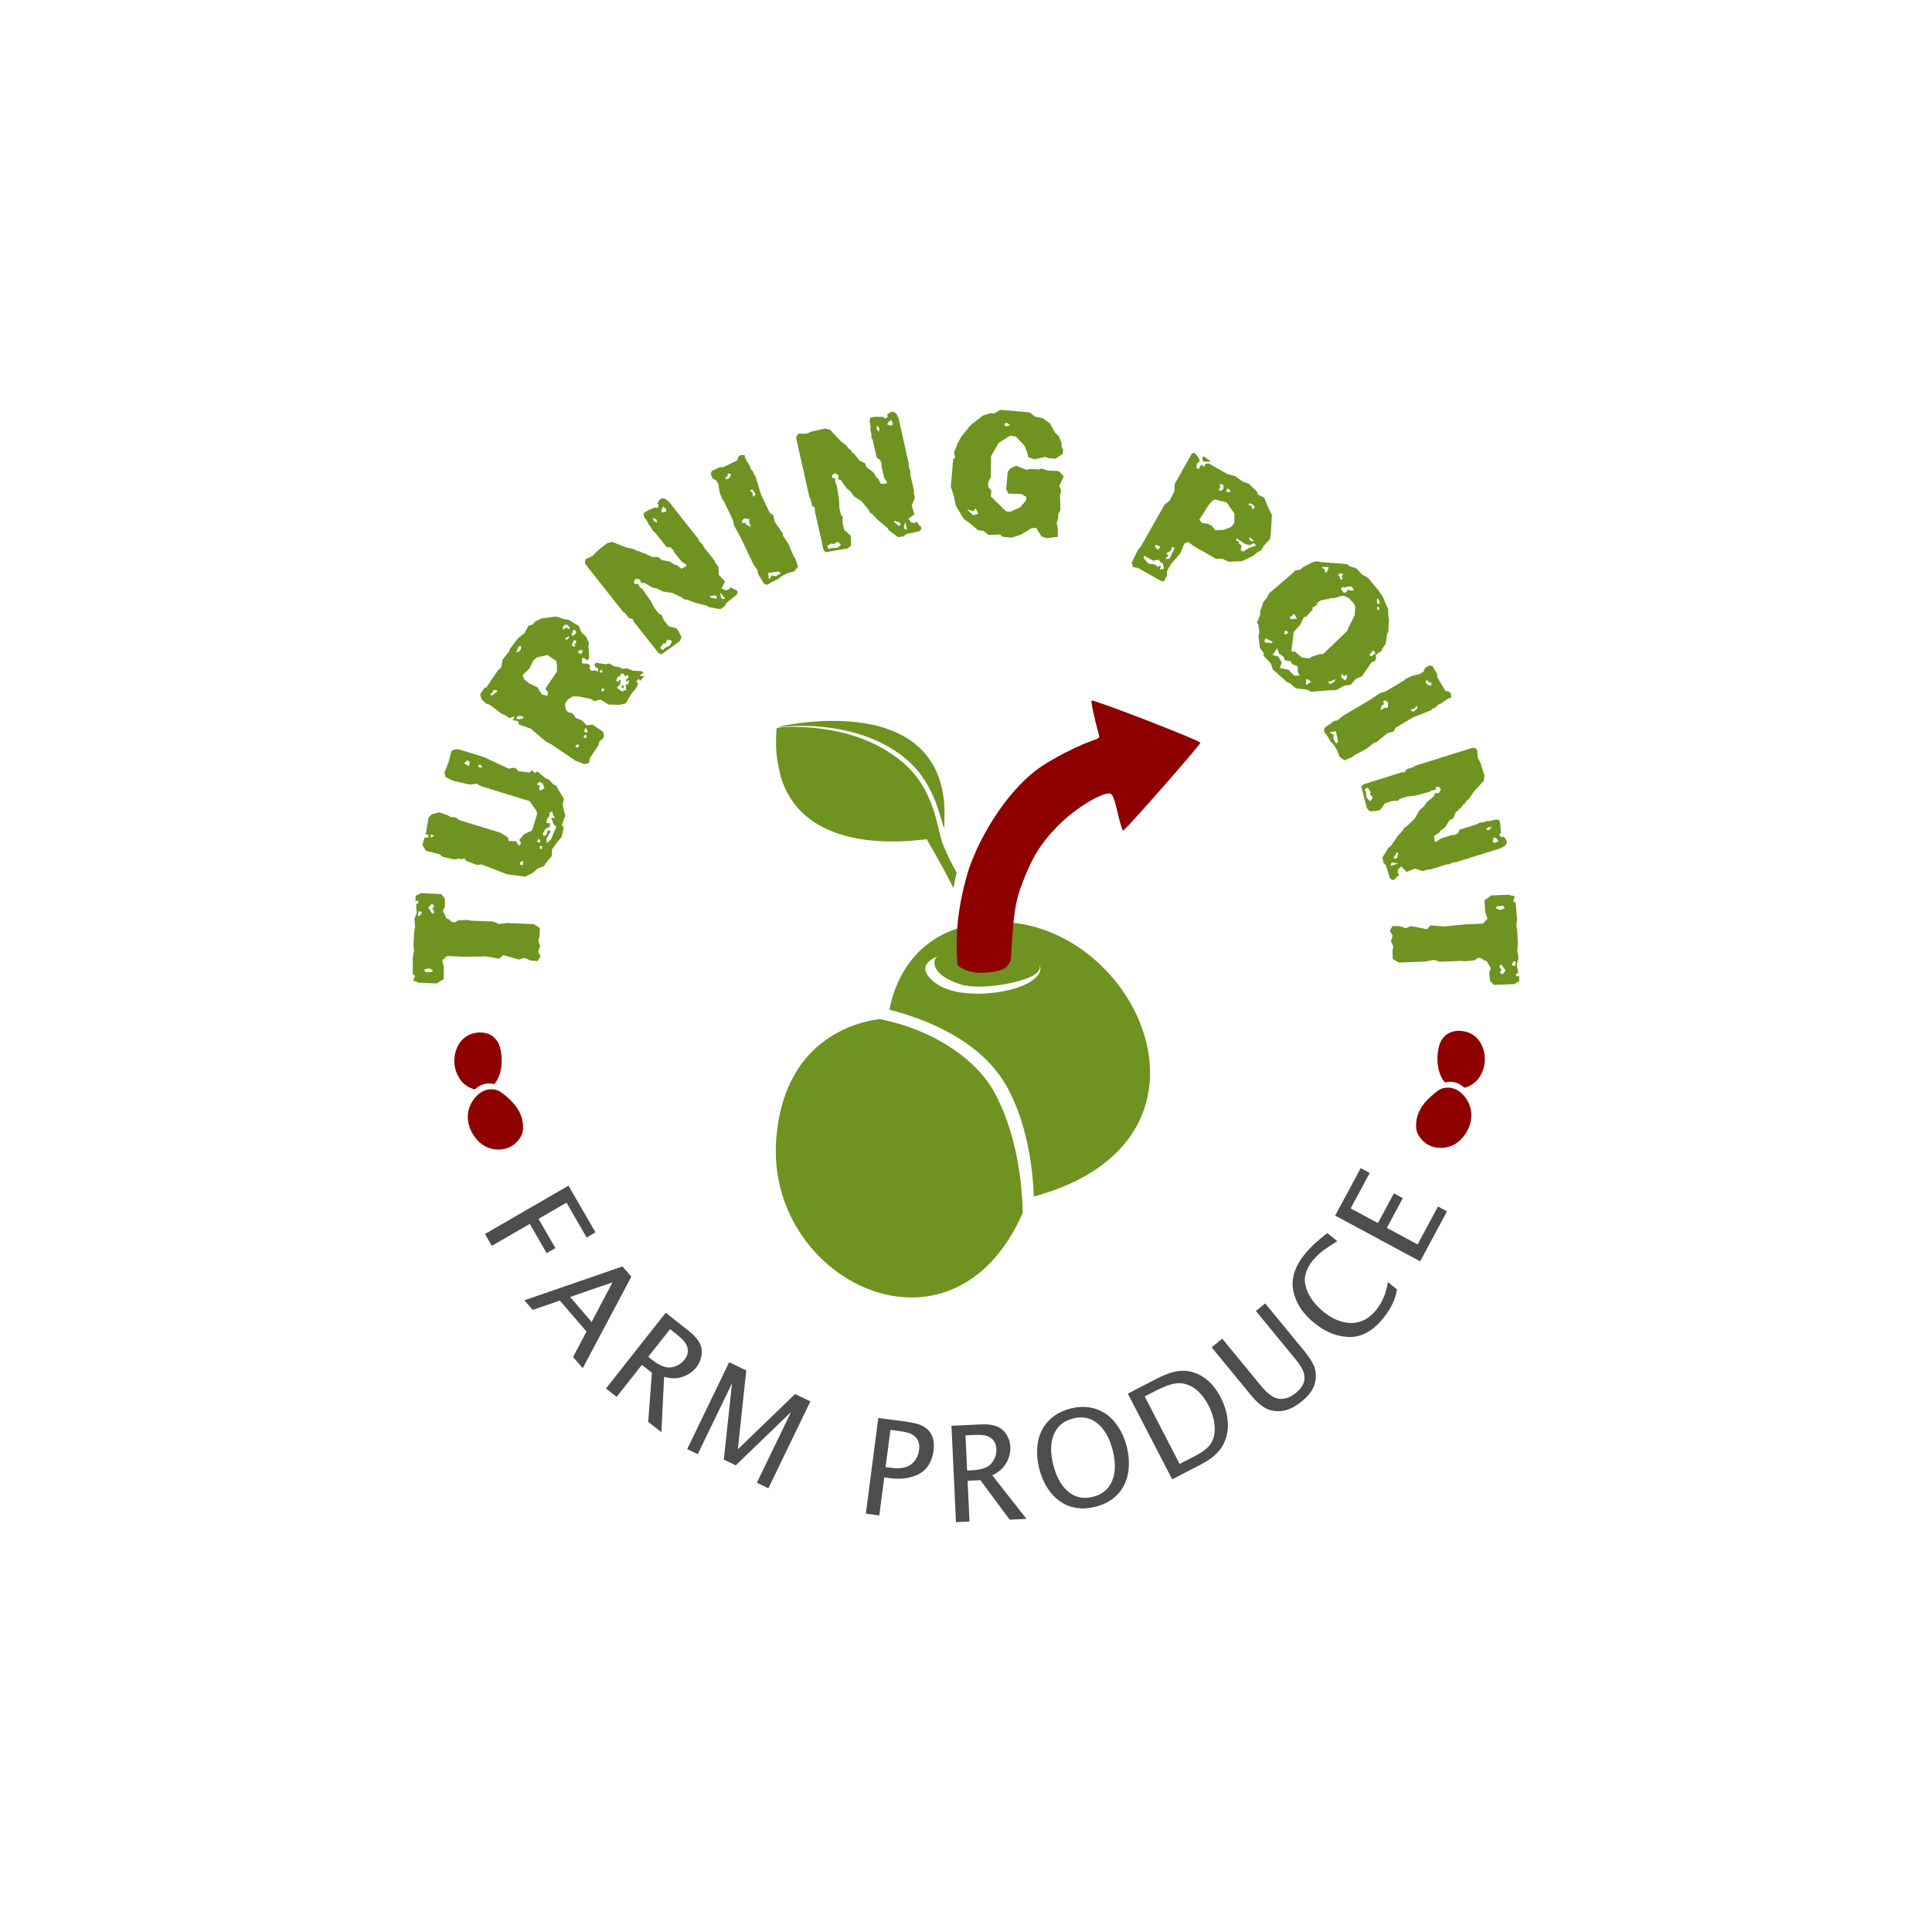 <?xml version="1.0" encoding="UTF-8" standalone="no"?><!DOCTYPE svg PUBLIC "-//W3C//DTD SVG 1.1//EN" "http://www.w3.org/Graphics/SVG/1.1/DTD/svg11.dtd"><svg width="100%" height="100%" viewBox="0 0 1080 1080" version="1.1" xmlns="http://www.w3.org/2000/svg" xmlns:xlink="http://www.w3.org/1999/xlink" xml:space="preserve" xmlns:serif="http://www.serif.com/" style="fill-rule:evenodd;clip-rule:evenodd;stroke-linejoin:round;stroke-miterlimit:2;"><rect id="Logo-Colored" serif:id="Logo Colored" x="0" y="0" width="1080" height="1080" style="fill:none;"/><g id="Logo-Colored1" serif:id="Logo Colored"><path id="text1-8" d="M246.625,499.786l-11.369,-0.498l-2.912,1.455l-0.138,3.158l1.186,-0.581l0.686,1.19l-1.524,1.094l0.433,4.554l-1.314,3.528l0.342,4.234l-0.578,3.561l-0.309,7.053l0.288,3.071l-0.688,3.661l0.019,9.388l1.332,0.901l-1.168,2.586l3.322,1.2l9.79,0.429l4.011,-2.461l0.07,-6.431l-0.882,-3.941l2.747,-2.517l9.369,0.411l12.348,-0.198l7.538,1.279l2.093,-2.018l8.75,2.493l3.099,-0.919l3.208,1.406l4.096,0.39l1.694,-2.563l-1.354,-2.801l1.191,-3.112l-1.134,-3.003l0.728,-2.183l0.208,-4.737l-3.277,-2.253l-14.737,-0.645l-4.98,0.521l-3.002,-1.292l-12.316,-0.539l-2.092,-0.408l-5.177,0.195l-1.95,1.18l-1.675,-0.284l-2.036,-1.671l-0.938,-0.252l-2.031,-4.202l1.163,-2.481l-0.117,-4.54l-2.013,-2.408Zm-12.544,9.471l1.762,0.71l-1.145,2.059l-1.254,-0.266l0.637,-2.503Zm7.347,-4.003l1.323,1.113l-1.022,1.642l1.08,1.841l-1.103,1.111l-2.265,-3.685l1.987,-2.022Zm-1.681,35.997l2.27,1.154l-0.678,1.025l-3.483,0.057l-0.777,-1.51l2.668,-0.726Zm60.588,-110.065l-1.178,0.96l-1.936,-1.59l-1.171,1.293l-6.483,-0.786l-0.728,-1.217l-1.549,-0.698l-2.921,0.533l-13.979,-6.516l-13.996,-4.316l-1.998,0.046l-2.046,0.913l-1.623,6.336l-2.304,5.685l0.726,2.649l4.144,1.94l9.248,2.19l3.92,-0.556l2.23,1.35l27.388,8.445l3.754,5.348l0.472,1.689l-2.888,9.364l-4.518,2.135l-2.628,3.159l1.076,1.876l-1.302,1.363l-1.626,-2.597l-3.966,-0.019l-0.479,-2.022l-3.957,-2.543l-23.562,-7.266l-1.362,-1.302l-3.509,-0.421l-1.085,-0.775l-4.972,-1.754l-4.075,1.059l-1.861,1.742l-1.648,9.636l1.464,-0.1l-0.025,1.867l-2.068,-0.086l-1.242,4.027l2.043,3.387l7.475,1.864l1.765,1.426l6.468,1.554l2.587,-0.525l1.511,0.465l1.72,-0.572l0.898,1.379l6.018,2.297l2.727,-0.261l14.188,5.478l10.164,1.369l4.215,-2.228l2.581,-2.292l3.766,-1.485l1.35,-2.23l2.891,-3.299l0.15,-3.702l2.194,-3.183l3.179,-3.871l1.118,-5.059l-0.936,-1.612l1.816,-5.173l-1.437,-6.067l0.691,-3.315l-4.333,-7.401l-1.55,-0.698l-2.392,-2.612l-2.052,-0.854l-4.552,-3.821Zm-39.134,-6.113l1.317,0.736l-0.312,2.441l-2.834,-1.536l1.829,-1.641Zm7.521,2.429l0.936,1.612l-2.138,-0.218l-0.262,-1.294l1.464,-0.1Zm-27.851,38.826l1.82,0.892l-1.976,1.044l0.156,-1.936Zm60.63,-29.27l1.82,0.893l1.059,2.642l-2.301,1.385l-0.728,-1.217l0.466,-1.51l-1.75,-0.76l1.434,-1.433Zm7.171,16.436l0.556,2.487l1.131,1.341l-2.239,-0.249l1.384,3.735l1.464,1.333l-2.91,6.931l-2.248,2.284l-0.386,-2.324l2.466,-4.422l-1.61,-0.497l-0.808,2.618l-1.519,0.635l-0.595,-1.287l1.667,-2.904l1.984,-0.711l0.683,-2.215l-2.239,-0.25l0.381,-2.308l1.365,-1.564l-0.169,-1.596l1.642,-1.037Zm-7.849,15.442l1.115,0.675l-0.163,1.604l-1.549,-0.699l0.597,-1.58Zm2.36,4.146l-0.272,1.24l-0.821,0.518l-0.541,-1.821l1.634,0.063Zm-10.711,8.275l-0.281,2.34l-1.812,-0.559l0.799,-1.518l1.294,-0.263Zm31.121,-131.43l-5.588,-3.398l-2.744,-0.457l-4.374,-1.433l-7.927,0.999l-3.899,1.815l-1.15,1.512l-2.49,0.859l-2.367,4.251l-3.437,2.637l-4.659,6.135l-0.182,1.021l-3.891,5.001l-0.583,4.058l-1.941,1.74l-6.435,9.513l-1.201,0.459l-2.362,3.491l0.742,2.665l2.788,2.649l1.837,0.48l7.008,5.249l1.633,0.596l2.531,1.712l2.169,-0.95l0.49,0.968l-1.176,0.986l3.24,0.665l0.426,1.814l6.764,2.413l8.193,7.07l2.855,1.422l14.225,9.623l2.1,0.657l2.244,1.009l2.839,-0.624l0.457,-2.744l4.782,-7.069l0.511,-2.071l2.441,-2.293l0.188,-1.781l-0.603,-1.553l-5.848,-3.956l-3.188,0.388l-2.816,-2.796l-3.293,-1.337l-1.882,-2.672l-2.451,-0.513l-1.276,-1.5l-0.534,-3.159l1.712,-2.531l2.788,-1.677l3.039,0.021l6.946,1.391l1.833,1.24l3.717,-0.793l4.395,2.719l6.545,0.101l3.044,-0.739l3.017,-5.211l2.828,-3.429l1.068,-2.331l-0.926,-1.263l1.062,-1.571l1.132,1.147l2.416,-2.818l-1.756,0.339l-0.929,-0.883l2.169,-0.95l-1.425,-1.091l-4.674,-0.236l-3.293,-1.337l-2.37,0.305l-1.689,-0.888l-3.298,-0.578l-2.503,-1.565l-2.107,0.482l-5.488,-0.914l-0.77,1.515l1.16,1.294l0.991,0.415l-0.04,1.753l-1.72,-0.654l-1.99,0.308l-1.16,-1.294l0.421,-1.75l-1.337,-1.032l-3.214,-0.138l-0.041,-2.573l0.94,-0.636l1.976,1.592l1.001,-1.104l0.045,-2.133l-0.319,-4.795l0.219,-2.015l-1.643,-3.401l-2.47,-2.18l-1.468,-3.663Zm-6.512,-0.716l1.537,1.676l-0.531,0.786l-1.602,-0.829l-1.673,1.157l-0.283,-1.463l1.06,-1.191l1.492,-0.136Zm4.363,2.952l0.75,1.525l-1.589,1.597l-1.168,-0.154l1.014,-3.003l0.993,0.035Zm-3.355,3.455l0.114,0.585l-1.356,1.628l-1.016,-0.942l2.258,-1.271Zm-26.747,5.314l-0.249,2.248l-1.147,1.132l-1.317,0.254l1.16,-3.031l1.553,-0.603Zm30.734,-2.744l-0.157,1.548l-1.025,0.197l0.868,1.35l-1.345,0.108l-0.842,-0.824l1.422,-2.855l1.079,0.476Zm3.006,4.959l0.664,1.086l-1.003,1.484l-1.397,-0.945l-0.228,-0.791l1.964,-0.834Zm-14.1,6.363l0.364,2.282l-0.053,3.653l-6.436,9.513l1.476,2.143l-0.333,1.81l-3.006,-0.634l-2.603,-4.051l-4.777,-2.341l-2.528,-2.092l-0.978,-2.315l3.883,-3.861l2.164,-4.515l2.174,-1.71l4.536,-0.875l0.968,-0.49l5.149,3.483Zm24.837,4.844l1.25,0.973l-1.058,0.811l-0.872,-0.59l0.68,-1.194Zm-58.118,11.443l0.169,0.878l-2.996,2.172l-1.016,-0.942l1.347,-0.488l0.596,-1.633l1.9,0.013Zm73.527,-8.27l-0.069,1.607l-1.114,0.518l-0.331,1.43l1.964,-0.834l-0.483,2.218l-1.404,0.195l0.21,3.45l-1.049,-0.329l-1.058,0.811l-3.142,-2.125l1.853,-1.799l0.396,-2.277l-0.786,-0.532l-0.564,1.399l-1.222,-0.826l0.831,-1.982l1.348,-0.488l0.447,-1.224l1.17,-0.226l1.101,1.381l1.902,-0.367Zm-13.232,7.714l-0.827,1.221l-1.052,0.052l0.48,-1.838l1.399,0.565Zm-45.345,15.503l-0.416,0.991l-2.515,0.334l-1.166,-0.534l0.827,-1.222l1.725,-0.105l1.545,0.536Zm34.62,5.992l1.273,1.879l-0.475,1.078l-1.602,-0.829l0.804,-2.128Zm0.441,3.86l0.02,2.046l-1.022,-0.182l-0.578,-1.027l1.58,-0.837Zm-4.741,5.316l0.84,1.204l-1.35,0.868l-0.901,-0.737l1.411,-1.335Zm25.849,-32.381l-1.399,-0.565l0.136,1.492l0.817,0.297l0.446,-1.224Zm44.015,-79.145l-1.899,-1.723l-0.65,-1.501l-16.4,-20.749l-1.998,-1.509l-1.972,-0.456l-1.571,1.242l-0.983,1.985l0.854,0.4l-0.521,1.889l-1.842,-0.29l-4.521,2.096l-1.653,1.307l0.318,1.763l2.187,3.106l0.323,1.088l1.699,2.149l0.649,1.502l1.572,1.309l6.142,7.771l2.22,0.259l1.834,1.64l0.061,0.758l4.378,5.538l2.721,1.744l-0.168,0.805l-2.642,1.416l-2.686,-2.039l-1.25,-0.222l-2.425,-1.709l-4.767,-0.933l-1.833,-1.64l-3.818,-0.071l-1.032,-0.796l-1.528,-0.404l-0.392,-0.496l-2.612,-0.756l-1.115,-0.73l-1.119,-0.055l-2.116,-1.148l-4.026,-0.847l-7.963,-3.107l-2.768,0.576l-5.869,4.639l-2.402,2.569l-3.729,1.739l-0.617,1.428l0.288,1.384l20.843,26.37l1.441,1.144l2.222,2.811l1.841,0.29l0.846,1.75l13.721,17.359l1.559,0.783l10.229,-7.28l1.082,-2.198l-1.316,-2.855l-1.32,-2.18l-4.65,-1.294l-2.678,-3.39l-1.103,-2.754l-1.494,-0.7l-2.613,-3.307l-2.083,-3.994l-4.635,-6.544l-1.507,-1.227l-0.911,-1.832l-1.697,0.402l-0.667,-1.354l1.031,-1.754l2.351,0.425l0.745,1.962l1.81,-0.088l4.642,2.644l2.416,0.508l3.331,1.665l5.015,0.737l5.268,2.417l1.655,1.244l1.48,0.173l4.384,1.638l6.704,1.685l1.18,0.814l6.312,1.189l2.611,-1.795l0.635,-1.576l5.951,-4.705l0.57,-1.658l-0.915,-1.158l-0.888,-0.103l-2.247,-1.314l-0.565,0.985l-1.897,0.828l-2.495,-1.118l1.882,-3.905l-3.467,-3.707l-0.22,-4.526l-1.503,-1.901l-0.715,-1.585l-5.945,-7.522l-0.585,-1.42Zm-20.226,-19.471l-0.517,1.215l-2.289,0.332l-0.058,-1.432l1.048,-1.903l1.816,1.788Zm-5.66,5.414l0.385,1.845l-1.707,-0.8l-0.828,-1.897l2.15,0.852Zm38.395,44.327l-1.597,0.188l-0.719,-0.909l-0.428,-2.751l2.744,3.472Zm-4.453,-1.046l-0.583,1.132l-3.138,-0.743l-0.523,-0.661l2.916,-0.559l1.328,0.831Zm-25.175,24.734l-1.265,2.477l-2.872,1.464l-0.961,1.163l-1.655,-1.244l1.709,-2.425l1.432,-0.058l0.387,-1.38l1.074,-0.849l2.151,0.852Zm68.757,-46.447l-0.558,-0.434l-3.127,-7.264l-3.122,-4.814l-0.075,-1.132l-4.598,-6.677l-0.601,-3.451l-2.05,-1.355l-4.914,-10.264l-3.166,-10.517l-0.79,-0.673l-0.397,-1.562l-1.803,-2.058l0.198,-0.562l-2.791,-4.855l-0.439,-1.893l-2.546,0.05l-1.057,1.207l-0.454,1.736l-7.889,3.777l-2.074,0.059l-4.372,2.093l-0.549,1.782l1.183,2.471l1.868,0.974l1.237,2.095l0.721,4.679l1.489,3.842l0.695,0.719l5.232,10.93l0.609,2.979l3.11,5.521l7.689,16.061l2.436,3.624l0.111,1.699l3.437,5.714l1.876,0.504l2.43,-1.514l3.516,-1.684l2.198,-1.753l3.422,-1.638l3.314,-0.885l2.26,-2.601l-1.659,-4.93Zm-35.676,-46.704l-1.12,2.054l-1.71,0.819l-0.592,-1.236l1.236,-0.591l0.404,-1.596l1.782,0.55Zm13.572,11.025l-1.206,1.629l-0.617,-2.509l-1.393,-1.202l1.376,-0.542l1.84,2.624Zm-3.491,13.937l-0.123,1.695l1.084,2.752l-2.943,-1.512l0.157,-0.892l-1.983,0.248l-0.451,-1.185l1.392,-1.485l2.867,0.379Zm17.527,30.511l-2.946,1.41l-1.972,-0.458l-1.689,2.328l-0.361,-3.682l6.046,-0.792l0.922,1.194Zm72.526,-57.248l-0.964,-2.376l0.067,-1.634l-5.778,-25.809l-1.146,-2.227l-1.579,-1.266l-1.954,0.438l-1.746,1.362l0.595,0.731l-1.289,1.476l-1.533,-1.06l-4.983,-0.073l-2.057,0.46l-0.477,1.727l0.623,3.747l-0.18,1.121l0.598,2.673l-0.065,1.635l0.849,1.861l2.163,9.666l1.888,1.197l0.941,2.273l-0.273,0.708l1.542,6.89l1.696,2.751l-0.502,0.653l-2.994,0.13l-1.537,-3.003l-1.029,-0.742l-1.444,-2.592l-3.891,-2.908l-0.941,-2.273l-3.408,-1.72l-0.585,-1.165l-1.201,-1.027l-0.138,-0.617l-2.026,-1.814l-0.688,-1.142l-0.983,-0.535l-1.409,-1.952l-3.261,-2.51l-5.828,-6.253l-2.743,-0.682l-7.301,1.634l-3.278,1.274l-4.114,-0.05l-1.176,1.019l-0.341,1.372l7.343,32.801l0.803,1.656l0.782,3.496l1.534,1.06l-0,1.943l4.834,21.593l1.065,1.381l12.374,-2.122l1.929,-1.512l0.051,-3.143l-0.244,-2.536l-3.628,-3.183l-0.944,-4.216l0.201,-2.961l-1.042,-1.278l-0.92,-4.113l-0.144,-4.503l-1.338,-7.906l-0.826,-1.759l-0.027,-2.046l-1.704,-0.374l-0.019,-1.509l1.69,-1.134l1.934,1.403l-0.181,2.092l1.67,0.706l3.036,4.395l1.956,1.505l2.279,2.945l4.199,2.84l3.699,4.463l0.951,1.838l1.258,0.798l3.24,3.378l5.31,4.426l0.711,1.245l5.171,3.809l3.131,-0.485l1.256,-1.145l7.403,-1.657l1.232,-1.248l-0.322,-1.439l-0.755,-0.479l-1.455,-2.158l-0.936,0.641l-2.069,-0.076l-1.763,-2.089l3.39,-2.703l-1.516,-4.843l1.765,-4.174l-0.53,-2.365l0.042,-1.737l-2.095,-9.357l0.099,-1.532Zm-9.779,-26.317l-0.993,0.87l-2.207,-0.693l0.57,-1.316l1.769,-1.259l0.861,2.398Zm-7.448,2.423l-0.454,1.83l-1.191,-1.461l0.077,-2.069l1.568,1.7Zm15.369,56.595l-1.521,-0.523l-0.253,-1.132l0.808,-2.664l0.966,4.319Zm-3.559,-2.875l-1.016,0.768l-2.505,-2.031l-0.184,-0.822l2.869,0.761l0.836,1.324Zm-33.411,11.367l-2.215,1.684l-3.222,0.072l-1.371,0.631l-0.951,-1.838l2.592,-1.444l1.315,0.569l0.947,-1.076l1.337,-0.299l1.568,1.701Zm124.513,-38.267l-2.701,-2.985l-6.212,-0.329l-3.496,-1.151l-1.209,0.529l-4.952,-0.219l-2.365,0.428l-5.618,-2.287l-3.085,1.424l-1.643,1.866l-0.86,9.868l1.164,2.428l7.279,0.211l2.716,1.611l0.046,1.908l-3.41,3.933l-5.399,2.492l-2.415,-0.21l-8.579,-8.363l0.292,-3.359l-1.638,-1.835l-0.219,-2.346l1.552,-3.249l0.175,-11.725l4.131,-7.361l6.491,-4.089l3.236,0.493l4.837,5.181l1.387,3.506l0.707,2.811l3.382,1.246l6.148,-1.368l1.843,0.689l3.779,0.329l4.035,-2.61l0.315,-2.405l-0.99,-1.99l0.146,-1.679l-1.569,-3.839l-2.241,-2.205l-2.738,-4.998l-4.18,-3.008l-4.163,-0.785l-2.966,-2.374l-16.375,-1.426l-3.561,2.017l-1.994,-0.175l-4.354,1.419l-6.696,5.234l-5.336,6.622l-1.886,3.432l-2.155,5.312l0.707,2.812l-1.123,0.748l-1.352,15.536l1.592,4.792l1.186,5.815l4.531,7.481l4.18,3.008l3.637,3.173l3.236,0.493l2.766,2.25l6.371,-0.291l1.474,1.292l5.144,0.448l4.897,-1.583l6.244,-3.687l2.451,-0.21l2.966,4.806l2.875,0.991l6.198,-0.729l0.096,-4.751l-0.689,-3.022l0.671,-1.634l0.302,-3.464l1.137,-2.122l-0.232,-8.27l0.658,-2.693l-1.059,-2.419l2.48,-5.389Zm-29.863,-28.725l-2.821,0.812l-0.292,-1.506l1.009,-0.652l2.104,1.346Zm-17.861,49.636l-2.925,0.803l-3.418,-3.259l3.724,0.959l1.091,-1.597l1.528,3.094Zm130.151,-29.21l-4.144,-2.947l-0.937,0.802l0.69,2.205l4.391,-0.06Zm32.904,43.288l0.419,-2.668l0.642,-10.773l-2.098,-4.211l-2.222,-5.492l-3.314,-1.631l-0.938,-1.982l-4.411,-4.188l-3.521,-1.264l-3.909,-2.935l-4.423,-1.169l-10.641,-6.014l-1.619,0.296l-0.646,1.571l-1.835,-1.037l-1.451,2.569l-1.221,-1.053l0.343,-2.106l1.587,-1.524l-0.478,-1.722l-2.405,-2.812l-1.476,0.255l-9.695,17.154l-0.163,4.144l-2.72,5.24l-2.748,2.078l-13.272,23.483l-1.599,1.759l-3.533,7.323l0.913,2.453l2.668,0.418l12.567,7.103l1.715,0.606l1.815,-3.21l0.144,-2.824l2.177,-3.853l5.109,-5.827l2.365,-5.683l2.165,-0.834l2.952,2.273l12.659,7.155l3.214,-0.119l4.061,1.811l3.409,-0.251l3.542,-0.056l6.768,-3.194l2.03,-1.879l2.086,-1.121l1.595,-2.608l3.393,-3.651Zm-8.396,-17.696l-1.471,1.105l-0.375,-1.906l-1.767,-0.515l0.335,-1.021l1.95,0.618l1.328,1.719Zm-0.617,18.653l-1.293,0.359l-1.26,-1.196l0.019,-1.32l2.534,2.157Zm1.28,2.66l-4.176,1.392l-3.075,2.015l-1.376,-0.778l0.471,-2.76l-1.468,-0.83l0.1,-1.032l-1.651,-0.934l0.151,-1.124l4.93,3.27l2.564,0.602l2.138,-1.212l1.392,1.391Zm-14.271,-30.214l-1.252,0.502l-1.296,-0.49l0.606,-1.715l1.244,0.582l0.698,1.121Zm-4.096,-1.105l-1.93,0.846l-0.618,-0.834l0.805,-0.997l-0.219,-2.182l2.002,0.527l-0.04,2.64Zm6.127,18.713l-1.767,2.269l-4.188,1.627l-1.555,-0.032l-3.083,0.315l-1.946,-2.552l-1.927,-1.089l-3.649,-0.61l-1.42,-1.771l5.332,-8.363l2.393,-2.521l1.057,-0.371l6.385,1.551l4.447,6.266l-0.079,5.281Zm-36.265,20.05l-2.313,0.023l1.846,-1.982l-1.456,-1.065l2.621,-1.424l0.825,-2.317l1.376,0.778l-2.899,5.987Zm-4.986,-6.812l-1.507,1.811l-1.603,-1.875l0.335,-1.021l2.775,1.085Zm1.967,12.368l-2.377,0.351l0.646,-1.572l-0.63,-0.598l-1.081,0.842l-1.719,-1.456l-3.609,-0.467l-2.629,-3.059l0.307,-1.399l5.046,2.851l3.095,-0.55l1.236,1.667l1.021,0.335l0.694,3.055Zm110.662,60.079l5.46,-7.883l1.734,-0.617l0.709,-1.246l-0.161,-2.017l1.305,-1.227l1.973,-1.132l0.023,-0.745l2.267,-3.434l0.684,-5.271l0.705,-1.097l0.387,-7.74l-0.347,-0.831l-0.088,-4.401l-1.128,-2.121l-1.726,-4.452l-2.928,-4.189l-5.535,-6.656l-3.226,-1.739l-3.465,-3.684l-3.105,-0.841l-2.193,-1.409l-14.501,-1.117l-1.999,-0.434l-2.325,0.45l-5.53,2.886l-1.459,1.371l-2.843,0.36l-0.854,1.092l-13.934,11.946l-0.728,1.841l-2.637,3.348l-0.103,0.966l-1.302,3.538l-0.065,2.085l-1.78,4.567l0.722,0.767l0.67,4.866l-0.56,1.25l0.755,6.956l2.359,3.278l-0.479,1.028l4.331,4.606l1.091,3.314l7.837,6.949l1.985,0.881l2.901,2.624l6.757,0.879l1.755,1.097l11.058,-0.852l3.133,-0.053l4.55,-2.543l3.517,-0.414l2.935,-3.339l3.398,-1.461Zm9.563,-37.052l-1.264,-0.113l0.434,-1.999l0.939,0.998l-0.109,1.114Zm0.638,-3.782l-1.729,0.469l-0.134,-2.911l0.744,0.023l1.119,2.419Zm-2.653,28.096l-2.51,1.637l-0.867,-0.921l2.24,-2.54l1.137,1.824Zm-12.103,-35.482l-1.95,0.388l-1.02,-0.777l-1.237,1.453l-1.287,0.631l-1.651,-2.064l0.637,-1.322l1.702,0.425l0.844,-0.794l0.505,0.538l1.061,-0.564l1.404,0.416l0.992,1.67Zm-4.906,50.463l-2.189,-1.558l0.281,-1.855l0.668,0.096l0.487,1.133l1.671,-0.992l0.243,1.797l-1.161,1.379Zm-2.002,-56.117l-0.87,-0.772l0.095,-0.668l-1.155,-1.228l1.229,-1.155l1.62,0.646l-0.714,1.395l0.333,1.277l-0.538,0.505Zm-3.911,56.905l-2.429,1.416l-1.227,-1.305l2.555,-0.667l1.593,-0.92l-0.492,1.476Zm-5.064,-60.759l-0.392,-1.801l-1.742,-1.544l3.95,0.046l-0.665,2.215l-1.151,1.084Zm-1.32,45.356l-1.788,-0.055l-4.821,1.64l-0.844,0.794l-4.31,-0.431l-4.287,-3.635l-0.912,0.569l-0.721,-0.768l1.295,-10.62l3.545,-3.767l2.15,-4.481l0.966,0.104l4.01,-4.349l-0.424,-0.759l2.664,-1.781l0.493,-1.476l2.198,-1.2l4.645,-0.752l0.537,-0.505l1.408,0.267l5.34,-1.55l3.164,1.364l2.959,3.147l0.758,2.037l-0.364,4.535l-3.731,7.414l-0.258,1.111l-13.672,13.147Zm-6.665,15.523l-2.812,1.777l-0.054,-3.132l1.047,-0.117l1.819,1.472Zm-7.932,-35.353l-3.214,0.274l-0.943,-0.849l2.601,-2.156l1.556,2.731Zm1.48,31.875l-3.056,-0.019l-3.032,-3.224l-4.96,-1.122l1.062,-3.023l-1.912,-3.264l-3.177,-0.918l2.574,-3.722l1.028,2.938l2.626,1.87l0.541,1.806l3.556,0.705l0.55,1.508l3.241,1.292l-0.093,2.979l1.052,2.194Zm-6.187,-24.267l-1.53,1.294l-0.88,-0.474l0.506,-1.922l1.904,1.102Zm-8.74,5.471l-1.066,0.712l-1.697,-0.574l-0.614,0.578l-1.457,-1.089l0.872,-1.687l3.962,2.06Zm44.797,64.08l0.385,-0.593l6.972,-3.733l4.531,-3.52l1.122,-0.171l6.262,-5.149l3.387,-0.892l1.176,-2.158l9.809,-5.769l10.21,-4.048l0.603,-0.844l1.523,-0.529l1.897,-1.971l0.577,0.15l4.6,-3.194l1.849,-0.599l-0.267,-2.532l-1.293,-0.951l-1.768,-0.305l-4.434,-7.538l-0.234,-2.063l-2.457,-4.178l-1.822,-0.395l-2.362,1.389l-0.812,1.944l-1.982,1.41l-4.6,1.116l-3.702,1.811l-0.658,0.753l-10.445,6.143l-2.917,0.86l-5.236,3.567l-15.35,9.027l-3.403,2.735l-1.683,0.257l-5.402,3.909l-0.342,1.913l1.715,2.292l1.976,3.361l1.934,2.041l1.923,3.27l1.164,3.226l2.783,2.031l4.771,-2.073Zm43.503,-39.518l-2.142,-0.94l-0.962,-1.635l1.181,-0.694l0.694,1.181l1.624,0.267l-0.395,1.821Zm-9.832,14.461l-1.726,-1.063l2.447,-0.828l1.08,-1.49l0.657,1.325l-2.458,2.056Zm-14.184,-2.293l-1.699,0.021l-2.65,1.314l1.256,-3.061l0.903,0.08l-0.416,-1.955l1.143,-0.55l1.597,1.261l-0.134,2.89Zm-28.91,20.057l-1.656,-2.816l0.289,-2.003l-2.463,-1.486l3.639,-0.672l1.303,5.957l-1.112,1.02Zm63.097,67.505l2.288,-1.157l1.634,-0.071l25.238,-7.905l2.124,-1.327l1.131,-1.679l-0.599,-1.911l-1.503,-1.627l-0.678,0.654l-1.579,-1.162l0.929,-1.615l-0.342,-4.972l-0.63,-2.012l-1.76,-0.332l-3.683,0.933l-1.132,-0.086l-2.614,0.818l-1.634,0.071l-1.785,1.001l-9.452,2.96l-1.036,1.981l-2.186,1.126l-0.73,-0.213l-6.737,2.11l-2.601,1.919l-0.692,-0.446l-0.378,-2.973l2.865,-1.781l0.653,-1.088l2.463,-1.654l2.574,-4.119l2.187,-1.127l1.431,-3.539l1.112,-0.68l0.923,-1.283l0.604,-0.19l1.639,-2.169l1.081,-0.78l0.452,-1.025l1.828,-1.567l2.229,-3.458l5.748,-6.327l0.451,-2.791l-2.236,-7.139l-1.542,-3.161l-0.292,-4.105l-1.113,-1.086l-1.396,-0.226l-32.076,10.046l-1.584,0.937l-3.418,1.071l-0.93,1.616l-1.935,0.165l-21.117,6.613l-1.287,1.176l3.144,12.155l1.667,1.797l3.136,-0.21l2.508,-0.454l2.87,-3.88l4.123,-1.291l2.966,-0.046l1.188,-1.145l4.022,-1.259l4.475,-0.519l7.768,-1.991l1.684,-0.969l2.037,-0.196l0.231,-1.729l1.502,-0.14l1.271,1.59l-1.237,2.043l-2.1,0l-0.564,1.723l-4.128,3.391l-1.338,2.075l-2.745,2.516l-2.48,4.42l-4.14,4.057l-1.753,1.101l-0.691,1.321l-3.096,3.509l-3.969,5.66l-1.182,0.811l-3.365,5.471l0.743,3.08l1.246,1.155l2.267,7.24l1.346,1.124l1.408,-0.44l0.414,-0.793l2.029,-1.629l-0.717,-0.88l-0.096,-2.067l1.935,-1.931l2.975,3.153l4.701,-1.914l4.306,1.412l2.313,-0.724l1.735,-0.102l9.15,-2.865l1.534,-0.044Zm25.412,-11.933l-0.949,-0.917l0.507,-2.257l1.359,0.458l1.402,1.658l-2.319,1.058Zm-3.034,-7.22l-1.861,-0.301l1.357,-1.308l2.068,-0.096l-1.564,1.705Zm-55.12,20.022l0.395,-1.559l1.106,-0.346l2.722,0.583l-4.223,1.322Zm2.569,-3.785l-0.849,-0.949l1.814,-2.666l0.805,-0.252l-0.52,2.923l-1.25,0.944Zm-14.107,-32.351l-1.862,-2.067l-0.341,-3.205l-0.743,-1.313l1.754,-1.101l1.654,2.463l-0.458,1.358l1.151,0.854l0.409,1.307l-1.564,1.704Zm69.378,102.648l11.371,-0.442l2.782,-1.69l-0.123,-3.159l-1.133,0.677l-0.782,-1.13l1.429,-1.215l-0.808,-4.503l1.019,-3.625l-0.691,-4.191l0.282,-3.596l-0.274,-7.055l-0.54,-3.037l0.383,-3.705l-0.786,-9.355l-1.401,-0.789l0.951,-2.673l-3.411,-0.922l-9.792,0.381l-3.793,2.784l0.461,6.415l1.204,3.854l-2.53,2.735l-9.371,0.364l-12.29,1.216l-7.618,-0.652l-1.918,2.183l-8.926,-1.761l-3.013,1.171l-3.313,-1.136l-4.114,-0.05l-1.477,2.693l1.58,2.68l-0.93,3.2l1.378,2.899l-0.545,2.236l0.184,4.738l3.451,1.974l14.74,-0.573l4.92,-0.929l3.099,1.039l12.319,-0.479l2.118,0.234l5.142,-0.622l1.847,-1.337l1.692,0.146l2.167,1.497l0.956,0.174l2.371,4.021l-0.954,2.568l0.492,4.515l2.195,2.232Zm11.72,-10.474l-1.815,-0.562l0.971,-2.146l1.272,0.161l-0.428,2.547Zm-6.992,4.596l-1.41,-1l0.882,-1.721l-1.228,-1.745l1.008,-1.199l2.561,3.485l-1.813,2.18Zm-1.296,-36.013l-2.357,-0.963l0.591,-1.077l3.466,-0.346l0.9,1.441l-2.6,0.945Z" style="fill:#6e9320;fill-rule:nonzero;"/><path id="text4-7" d="M271.104,689.803l46.695,-27.007l15.09,26.093l-4.953,2.865l-11.259,-19.467l-15.649,9.051l9.453,16.343l-4.891,2.828l-9.452,-16.343l-21.202,12.263l-3.832,-6.626Zm22.025,37.074l54.856,-18.928l4.941,5.75l-27.184,51.133l-5.392,-6.275l7.51,-14.19l-14.894,-17.333l-15.205,5.233l-4.632,-5.39Zm25.599,-1.862l11.995,13.96l11.651,-22.12l-23.646,8.16Zm20.01,51.163l33.408,-42.352l12.82,10.113c4.75,3.747 7.189,7.404 7.316,10.97c0.142,3.547 -0.871,6.695 -3.038,9.442c-1.264,1.602 -2.837,2.93 -4.72,3.982c-1.864,1.068 -3.868,1.746 -6.014,2.034c-2.146,0.288 -4.571,0.046 -7.274,-0.724l-1.507,30.981l-7.383,-5.823l2.083,-27.417l-5.608,-4.424l-14.131,17.913l-5.952,-4.695Zm23.627,-17.711l1.946,1.535c4.445,3.506 8.17,4.944 11.175,4.312c3.024,-0.617 5.409,-2.031 7.154,-4.244c1.038,-1.317 1.646,-2.694 1.822,-4.134c0.21,-1.443 -0.087,-2.931 -0.89,-4.462c-0.785,-1.516 -2.532,-3.343 -5.241,-5.48l-3.777,-2.98l-12.189,15.453Zm21.788,51.559l23.466,-48.57l9.55,4.614l-4.7,44.077l32.004,-30.885l8.533,4.122l-23.467,48.57l-6.432,-3.107l19.09,-39.513l-30.91,29.794l-6.662,-3.218l4.573,-42.641l-19.138,39.611l-5.907,-2.854Zm99.86,36.12l6.968,-53.49l14.565,1.898c5.18,0.675 8.825,1.664 10.934,2.968c2.133,1.307 3.665,3.087 4.597,5.34c0.932,2.253 1.193,4.946 0.785,8.079c-0.477,3.662 -1.701,6.761 -3.674,9.298c-1.948,2.539 -4.79,4.325 -8.526,5.358c-3.737,1.032 -7.738,1.271 -12.002,0.715l-3.362,-0.438l-2.768,21.252l-7.517,-0.98Zm11.034,-26.018l3.072,0.4c5.036,0.656 8.799,-0.018 11.29,-2.021c2.491,-2.003 3.956,-4.692 4.395,-8.065c0.239,-1.831 0.09,-3.419 -0.445,-4.763c-0.532,-1.368 -1.519,-2.538 -2.961,-3.51c-1.438,-0.995 -4.097,-1.746 -7.977,-2.252l-4.662,-0.607l-2.712,20.818Zm39.343,30.77l-2.511,-53.883l16.31,-0.761c6.044,-0.281 10.282,0.883 12.714,3.494c2.432,2.587 3.729,5.628 3.892,9.123c0.095,2.039 -0.224,4.072 -0.956,6.101c-0.708,2.028 -1.779,3.853 -3.211,5.477c-1.432,1.623 -3.422,3.03 -5.97,4.219l19.162,24.392l-9.393,0.438l-16.39,-22.077l-7.136,0.333l1.062,22.791l-7.573,0.353Zm6.244,-28.86l2.476,-0.115c5.655,-0.264 9.411,-1.618 11.267,-4.065c1.881,-2.447 2.756,-5.078 2.624,-7.894c-0.077,-1.674 -0.521,-3.113 -1.332,-4.316c-0.787,-1.228 -1.986,-2.157 -3.596,-2.788c-1.586,-0.631 -4.103,-0.866 -7.549,-0.706l-4.806,0.224l0.916,19.66Zm71.862,20.212c-4.94,1.277 -9.531,1.284 -13.773,0.022c-4.217,-1.269 -7.885,-3.76 -11.003,-7.471c-3.1,-3.742 -5.343,-8.294 -6.729,-13.658c-1.337,-5.176 -1.601,-10.127 -0.789,-14.854c0.828,-4.756 2.815,-8.771 5.96,-12.043c3.145,-3.272 7.199,-5.549 12.163,-6.832c4.964,-1.283 9.614,-1.255 13.95,0.084c4.336,1.339 8.007,3.891 11.013,7.657c3.024,3.736 5.204,8.192 6.542,13.367c1.331,5.153 1.591,10.092 0.78,14.819c-0.794,4.698 -2.745,8.703 -5.854,12.016c-3.092,3.283 -7.178,5.582 -12.26,6.895l-0,-0.002Zm-1.432,-5.54c5.27,-1.362 8.832,-4.378 10.687,-9.048c1.878,-4.677 1.942,-10.403 0.191,-17.178c-1.745,-6.752 -4.577,-11.691 -8.497,-14.819c-3.903,-3.158 -8.466,-4.062 -13.689,-2.712c-5.222,1.35 -8.787,4.354 -10.695,9.013c-1.891,4.63 -1.964,10.32 -0.219,17.072c1.751,6.775 4.569,11.756 8.454,14.943c3.909,3.181 8.499,4.091 13.768,2.729Zm44.203,-9.751l-24.796,-47.905l15.926,-8.243c6.15,-3.183 11.274,-4.7 15.373,-4.551c4.088,0.127 7.916,1.443 11.483,3.947c3.577,2.471 6.611,6.113 9.102,10.925c2.356,4.553 3.687,9.159 3.991,13.817c0.326,4.647 -0.602,8.985 -2.785,13.014c-2.182,4.03 -6.273,7.598 -12.272,10.703l-16.022,8.293Zm4.167,-8.6l8.707,-4.507c4.532,-2.346 7.551,-4.811 9.058,-7.397c1.517,-2.619 2.108,-5.811 1.773,-9.577c-0.335,-3.767 -1.491,-7.56 -3.468,-11.379c-1.742,-3.366 -3.879,-6.146 -6.409,-8.338c-2.541,-2.214 -5.472,-3.516 -8.792,-3.904c-3.331,-0.41 -8.266,1.077 -14.804,4.462l-5.6,2.898l19.535,37.742Zm17.905,-65.178l5.915,-4.858l21.607,26.306c3.763,4.582 7.2,7.025 10.312,7.33c3.112,0.305 6.199,-0.799 9.259,-3.313c1.934,-1.588 3.298,-3.259 4.091,-5.011c0.778,-1.771 0.916,-3.708 0.415,-5.811c-0.502,-2.104 -2.202,-4.921 -5.101,-8.451l-21.769,-26.503l5.182,-4.256l21.699,26.418c3.717,4.525 5.837,8.255 6.361,11.189c0.527,2.901 0.253,5.783 -0.822,8.647c-1.072,2.829 -3.288,5.625 -6.649,8.385c-3.587,2.946 -6.989,4.718 -10.207,5.318c-3.218,0.599 -6.261,0.3 -9.131,-0.896c-2.869,-1.196 -6.07,-3.944 -9.601,-8.244l-21.561,-26.25Zm103.635,-32.344c-0.506,2.437 -1.093,4.51 -1.762,6.221c-0.671,1.677 -1.502,3.318 -2.493,4.924c-0.971,1.621 -2.145,3.281 -3.523,4.979c-5.726,7.057 -12.005,10.535 -18.839,10.435c-6.819,-0.119 -13.379,-2.735 -19.681,-7.848c-6.435,-5.22 -10.331,-11.197 -11.688,-17.931c-1.377,-6.749 0.782,-13.633 6.477,-20.653c3.031,-3.736 7.204,-7.625 12.518,-11.668l5.576,4.524c-4.883,3.048 -8.106,5.266 -9.672,6.656c-1.55,1.37 -2.907,2.773 -4.07,4.207c-4.072,5.019 -5.319,10.046 -3.741,15.081c1.575,5.001 4.834,9.507 9.777,13.518c5.151,4.18 10.37,6.27 15.656,6.273c5.283,-0.032 9.853,-2.425 13.711,-7.181c1.072,-1.321 2.023,-2.724 2.852,-4.209c0.827,-1.52 1.542,-3.115 2.145,-4.784c0.585,-1.685 1.139,-3.911 1.663,-6.677l5.094,4.133Zm12.898,-15.751l-47.503,-25.558l14.282,-26.544l5.039,2.711l-10.655,19.804l15.245,8.203l8.929,-16.594l4.975,2.676l-8.929,16.594l17.204,9.257l11.398,-21.184l5.039,2.711l-15.024,27.924Z" style="fill:#4d4d4d;fill-rule:nonzero;"/><path id="path42-7" d="M827.024,602.182c1.213,-1.916 2.071,-3.891 2.53,-5.824c1.05,-4.418 0.369,-9.379 -1.814,-13.225c-1.058,-1.863 -2.672,-3.604 -4.296,-4.633c-1.569,-0.995 -2.936,-1.543 -4.833,-1.939c-4.025,-0.84 -7.799,-0.056 -10.482,2.176c-0.696,0.579 -1.975,2.086 -2.449,2.92c-2.613,4.603 -3.603,16.494 1.69,23.045l0.304,0.405l0.291,-0.078c0.159,-0.042 0.79,-0.139 1.402,-0.215c3.101,-0.387 6.147,0.577 8.567,2.709c0.713,0.628 0.531,0.617 2.009,0.131c2.108,-0.692 4.011,-1.921 5.609,-3.622c0.534,-0.569 1.154,-1.347 1.472,-1.85Z" style="fill:#8e0000;fill-rule:nonzero;"/><path id="path43-5" d="M819.396,633.591c1.777,-2.819 2.864,-5.995 3.067,-8.955c0.205,-2.998 -0.34,-5.74 -1.675,-8.424c-1.824,-3.669 -4.742,-6.48 -7.899,-7.61c-2.948,-1.055 -6.498,-0.76 -8.841,0.941c-9.926,7.209 -12.949,14.05 -12.37,21.258c0.15,1.162 0.396,1.999 0.904,3.076c0.982,2.079 2.975,4.356 4.831,5.519c3.491,2.188 7.286,2.813 11.505,1.896c3.037,-0.66 5.764,-2.237 8.104,-4.688c0.489,-0.511 2.031,-2.469 2.374,-3.014l0,0.001Z" style="fill:#8e0000;fill-rule:nonzero;"/><path id="path60" d="M491.715,569.67c-13.886,1.8 -53.701,11.789 -57.814,67.404c-5.847,79.049 98.569,130.594 137.805,40.894c-0.445,-22.15 -4.912,-47.288 -15.898,-67.482c-9.249,-17.001 -32.264,-34.546 -64.093,-40.816Z" style="fill:#6e9320;fill-rule:nonzero;"/><path id="path63" d="M442.958,406.294c-2.491,-0.024 -4.632,0.008 -5.269,0.106c-1.148,0.133 -2.405,0.428 -3.471,0.662c-0.191,0.58 -0.273,1.65 -0.353,4.163c-0.231,7.225 0.116,11.461 1.467,17.963c1.239,5.986 1.947,8.145 4.079,12.551c9.828,20.305 33.133,30.209 66.938,28.445c2.358,-0.123 5.952,-0.412 7.985,-0.642l3.696,-0.419l0.99,1.702c5.4,9.287 10.15,18.033 14.006,25.695c0.488,-2.934 1.058,-5.882 1.739,-8.834c-0.674,-1.197 -1.429,-2.495 -1.975,-3.523c-1.325,-2.495 -3.275,-6.508 -4.332,-8.917c-1.8,-4.101 -2.038,-4.861 -3.756,-11.943c-2.051,-8.454 -2.978,-11.452 -5.036,-16.284c-5.019,-11.789 -11.958,-19.77 -23.494,-27.024c-12.45,-7.828 -27.828,-12.345 -45.867,-13.471c-1.997,-0.125 -4.843,-0.205 -7.347,-0.23Z" style="fill:#6e9320;fill-rule:nonzero;"/><path id="path10" d="M468.098,402.999c-5.223,-0.092 -10.747,0.135 -16.551,0.687c-4.43,0.421 -11.359,1.474 -14.842,2.192l0,-0c-0.886,0.186 -1.446,0.333 -1.788,0.455c0.462,-0.033 0.927,-0.066 1.404,-0.097c0.003,-0 0.008,-0 0.012,-0c0,-0 0,-0 0.001,-0c0.728,-0.048 1.479,-0.093 2.277,-0.132l-0.004,0.007c0.946,-0.098 2.339,-0.193 3.859,-0.25c25.741,-0.971 48.097,5.343 63.39,17.904c9.763,8.018 16.008,18.593 20.423,34.582c0.725,2.628 1.36,4.805 1.411,4.838c0.163,0.107 0.389,-8.467 0.291,-11.056c-0.475,-12.438 -3.898,-22.388 -10.456,-30.394c-9.785,-11.945 -26.79,-18.335 -49.426,-18.734l-0.001,-0.002Z" style="fill:#6e9320;fill-rule:nonzero;"/><path id="path8" d="M557.142,515.383c78.537,-1.06 135.71,122.289 20.777,153.48c-0.919,-24.874 -6.755,-46.923 -15.445,-62.06c-11.85,-20.643 -35.497,-34.606 -65.229,-42.404c2.02,-11.163 10.298,-39.256 43.815,-47.049c5.427,-1.262 10.803,-1.896 16.082,-1.967Zm-33.069,19.255c0.635,-0.244 1.046,-0.364 1.046,-0.364c-0.36,0.036 -0.715,0.161 -1.046,0.364Zm56.416,4.115c0.868,1.089 1.737,3.305 -2.057,6.021c-5.844,4.184 -29.873,9.189 -41.698,5.413c-16.636,-5.311 -15.686,-13.688 -12.661,-15.549c-3.3,1.271 -12.64,5.906 -1.575,14.546c13.193,10.301 42.831,6.325 53.132,-0.181c7.847,-4.955 6.125,-8.731 4.859,-10.25Zm0,0c-0.373,-0.469 -0.747,-0.729 -0.747,-0.729c-0,0 0.351,0.254 0.747,0.729Z" style="fill:#6e9320;fill-rule:nonzero;"/><path id="path64" d="M256.985,603.105c-1.213,-1.917 -2.071,-3.891 -2.53,-5.825c-1.05,-4.417 -0.369,-9.378 1.814,-13.224c1.058,-1.864 2.672,-3.604 4.296,-4.634c1.569,-0.994 2.936,-1.543 4.833,-1.938c4.025,-0.841 7.799,-0.057 10.482,2.175c0.696,0.58 1.975,2.086 2.449,2.921c2.613,4.603 3.603,16.494 -1.69,23.045l-0.304,0.404l-0.29,-0.077c-0.16,-0.042 -0.791,-0.14 -1.402,-0.216c-3.101,-0.386 -6.147,0.577 -8.568,2.71c-0.712,0.628 -0.53,0.617 -2.009,0.131c-2.108,-0.693 -4.01,-1.921 -5.609,-3.623c-0.534,-0.568 -1.154,-1.347 -1.472,-1.849Z" style="fill:#8e0000;fill-rule:nonzero;"/><path id="path65" d="M264.613,634.513c-1.776,-2.818 -2.864,-5.994 -3.066,-8.954c-0.206,-2.999 0.339,-5.741 1.674,-8.425c1.824,-3.668 4.743,-6.48 7.899,-7.609c2.949,-1.056 6.498,-0.761 8.841,0.941c9.926,7.208 12.949,14.049 12.37,21.258c-0.15,1.161 -0.395,1.998 -0.904,3.075c-0.982,2.08 -2.975,4.357 -4.831,5.52c-3.491,2.187 -7.285,2.812 -11.505,1.896c-3.036,-0.66 -5.763,-2.238 -8.104,-4.688c-0.489,-0.512 -2.031,-2.469 -2.374,-3.014l-0,0Z" style="fill:#8e0000;fill-rule:nonzero;"/><path id="path9" d="M541.752,485.299c7.154,-20.304 21.489,-42.218 36.668,-54.143c9.082,-7.135 25.814,-14.954 32.239,-17.159c3.058,-1.05 4.157,-1.374 3.713,-2.943c-2.413,-8.521 -4.647,-18.949 -4.164,-19.432c0.866,-0.866 60.791,22.35 60.826,23.564c0.033,1.168 -41.989,48.989 -43.188,49.147c-0.421,0.056 -1.84,-4.601 -3.152,-10.349c-1.818,-7.958 -2.909,-10.449 -4.577,-10.449c-5.371,-0 -19.32,8.686 -28.163,17.539c-10.507,10.517 -15.546,19.16 -20.989,34.055c-5.006,12.917 -4.824,27.747 -5.949,41.504c-1.789,4.364 -3.867,6.815 -16.952,7.2c-2.27,0.067 -10.295,-1.007 -12.845,-4.772c-1.567,-18.268 0.991,-36.153 6.533,-53.762Z" style="fill:#8e0000;fill-rule:nonzero;"/></g></svg>